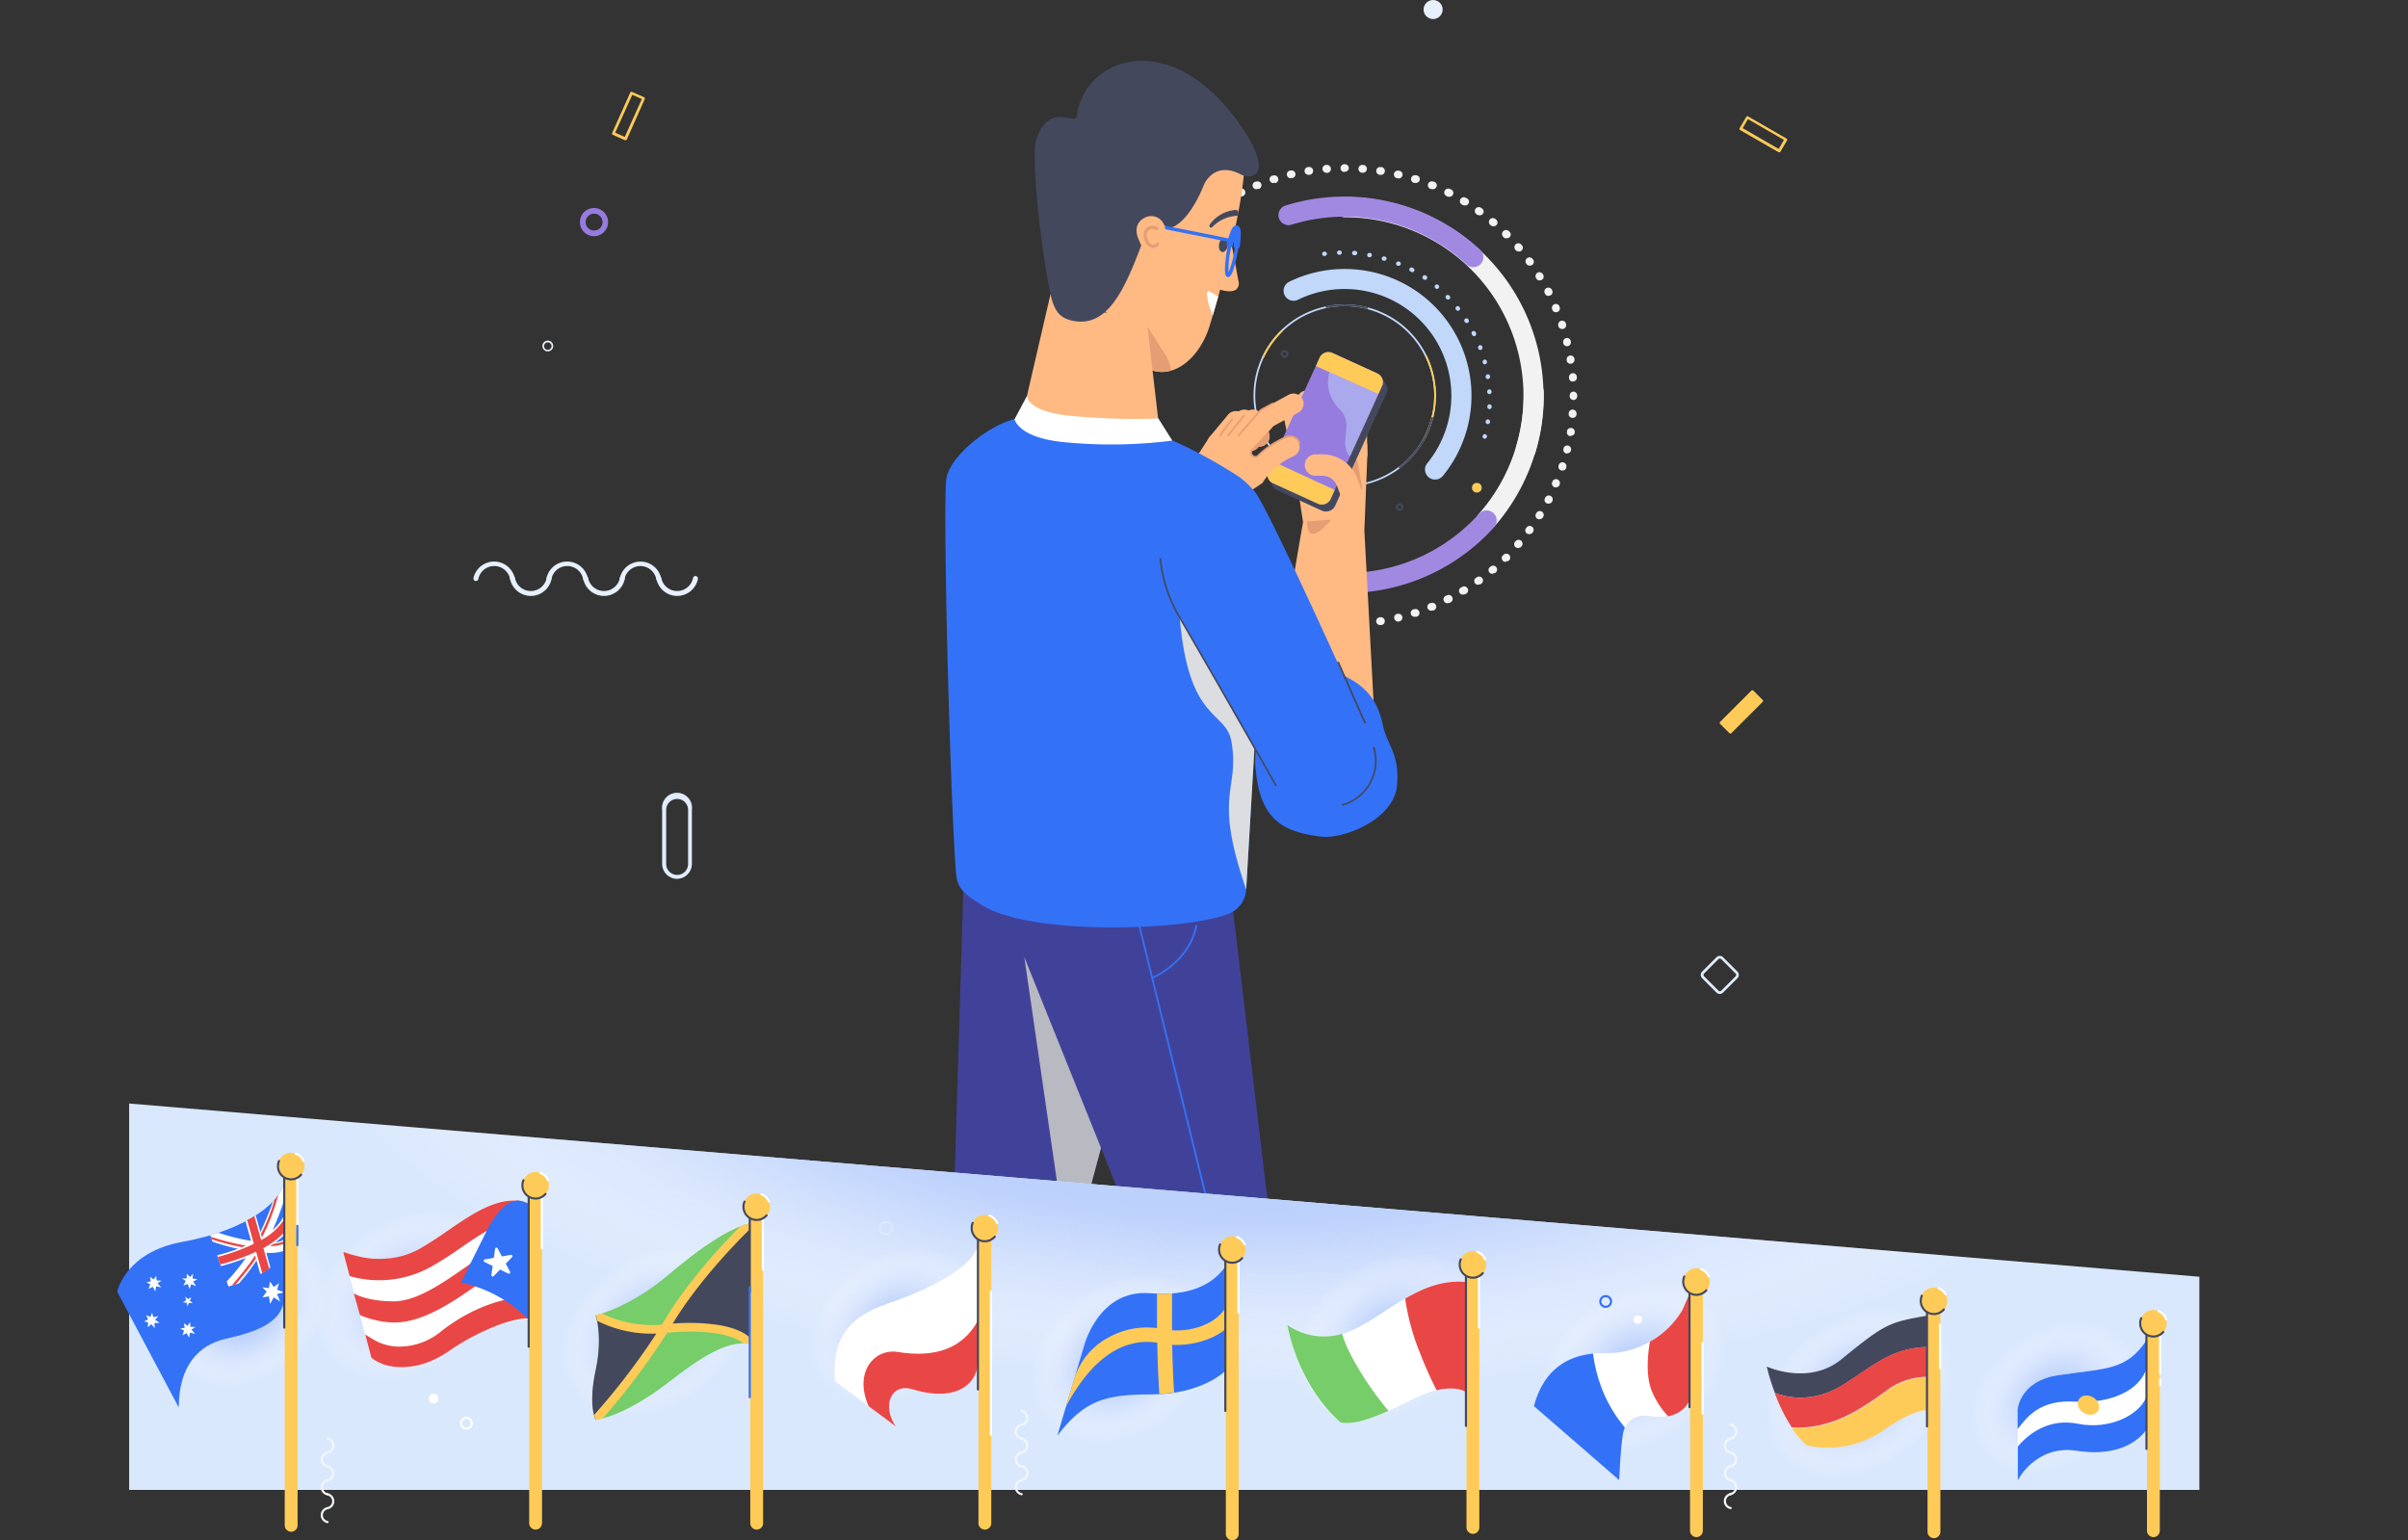 <svg xmlns="http://www.w3.org/2000/svg" xmlns:xlink="http://www.w3.org/1999/xlink" viewBox="0 0 641.52 410.39"><rect x="0" y="0" width="641.52" height="410.39" fill="#333333" stroke="none"/><defs><style>.cls-1{fill:none;}.cls-2{isolation:isolate;}.cls-3{fill:#e1ecfd;}.cls-4{fill:#e7f0fd;}.cls-5{fill:#967cdf;}.cls-6{fill:#ffcb58;}.cls-7{fill:#f2f2f2;}.cls-16,.cls-19,.cls-23,.cls-24,.cls-25,.cls-27,.cls-29,.cls-31,.cls-32,.cls-33,.cls-34,.cls-35,.cls-7{mix-blend-mode:multiply;}.cls-10,.cls-14,.cls-8{fill:#c1d8fb;}.cls-9{fill:#44485d;}.cls-10{mix-blend-mode:overlay;}.cls-11{fill:#a189e2;}.cls-12{fill:#ffba83;}.cls-13{fill:#e59e74;}.cls-14{opacity:0.49;}.cls-15{fill:#404299;}.cls-17{fill:#b8b9c1;}.cls-18{fill:#3372f7;}.cls-19{fill:#dcdde1;}.cls-20{fill:#fff;}.cls-21{fill:#dae8fd;}.cls-22{clip-path:url(#clip-path);}.cls-23{fill:url(#Безымянный_градиент_5);}.cls-24{fill:url(#radial-gradient);}.cls-25{fill:url(#radial-gradient-2);}.cls-26{fill:#e94746;}.cls-27{fill:url(#radial-gradient-3);}.cls-28{fill:#fefefe;}.cls-29{fill:url(#radial-gradient-4);}.cls-30{fill:#77cd69;}.cls-31{fill:url(#radial-gradient-5);}.cls-32{fill:url(#radial-gradient-6);}.cls-33{fill:url(#radial-gradient-7);}.cls-34{fill:url(#radial-gradient-8);}.cls-35{fill:url(#radial-gradient-9);}.cls-36{fill:#dce9fd;}.cls-37{fill:#f2f7fe;}</style><clipPath id="clip-path"><polygon class="cls-1" points="34.4 294.02 585.94 340.17 585.94 396.97 34.4 396.97 34.4 294.02"/></clipPath><radialGradient id="Безымянный_градиент_5" cx="-322.18" cy="-858.2" r="7.5" gradientTransform="matrix(0, 31.9, -11.02, 0, -9140.19, 10561.74)" gradientUnits="userSpaceOnUse"><stop offset="0.42" stop-color="#bcd1fc"/><stop offset="0.47" stop-color="#bfd3fc" stop-opacity="0.96"/><stop offset="0.55" stop-color="#c6d8fc" stop-opacity="0.85"/><stop offset="0.65" stop-color="#d2e0fd" stop-opacity="0.68"/><stop offset="0.77" stop-color="#e2ebfe" stop-opacity="0.43"/><stop offset="0.91" stop-color="#f6f9ff" stop-opacity="0.13"/><stop offset="0.97" stop-color="#fff" stop-opacity="0"/></radialGradient><radialGradient id="radial-gradient" cx="354.57" cy="-1003" r="6.72" gradientTransform="translate(-730.87 3080.15) scale(3.61 2.7)" gradientUnits="userSpaceOnUse"><stop offset="0.2" stop-color="#bcd1fc"/><stop offset="0.27" stop-color="#bfd3fc" stop-opacity="0.96"/><stop offset="0.38" stop-color="#c6d8fc" stop-opacity="0.85"/><stop offset="0.53" stop-color="#d2e0fd" stop-opacity="0.68"/><stop offset="0.71" stop-color="#e2ebfe" stop-opacity="0.43"/><stop offset="0.91" stop-color="#f6f9ff" stop-opacity="0.13"/><stop offset="0.99" stop-color="#fff" stop-opacity="0"/></radialGradient><radialGradient id="radial-gradient-2" cx="343.02" cy="-1007.44" r="7.5" gradientTransform="translate(-741.3 3091.03) scale(3.61 2.7)" gradientUnits="userSpaceOnUse"><stop offset="0.3" stop-color="#bcd1fc"/><stop offset="0.36" stop-color="#bfd3fc" stop-opacity="0.96"/><stop offset="0.46" stop-color="#c6d8fc" stop-opacity="0.85"/><stop offset="0.59" stop-color="#d2e0fd" stop-opacity="0.68"/><stop offset="0.74" stop-color="#e2ebfe" stop-opacity="0.43"/><stop offset="0.92" stop-color="#f6f9ff" stop-opacity="0.13"/><stop offset="0.99" stop-color="#fff" stop-opacity="0"/></radialGradient><radialGradient id="radial-gradient-3" cx="330.51" cy="-1013.15" r="7.5" gradientTransform="translate(-756.31 3100.1) scale(3.61 2.7)" xlink:href="#radial-gradient"/><radialGradient id="radial-gradient-4" cx="317.29" cy="-1019.53" r="7.5" gradientTransform="translate(-773.61 3108.61) scale(3.61 2.7)" xlink:href="#radial-gradient"/><radialGradient id="radial-gradient-5" cx="300.94" cy="-1024.6" r="7.5" gradientTransform="translate(-783.37 3127.7) scale(3.61 2.7)" xlink:href="#radial-gradient-2"/><radialGradient id="radial-gradient-6" cx="288.15" cy="-1030.78" r="6.88" gradientTransform="translate(-800.1 3135.95) scale(3.61 2.7)" xlink:href="#radial-gradient"/><radialGradient id="radial-gradient-7" cx="273.49" cy="-1035.88" r="7.5" gradientTransform="translate(-811.13 3151.38) scale(3.61 2.7)" xlink:href="#radial-gradient-2"/><radialGradient id="radial-gradient-8" cx="260.29" cy="-1042.45" r="7.5" gradientTransform="translate(-829.24 3159.28) scale(3.61 2.7)" xlink:href="#radial-gradient"/><radialGradient id="radial-gradient-9" cx="257.14" cy="-1063.53" r="7.5" gradientTransform="translate(-756.61 3071.62) scale(3.19 2.56)" gradientUnits="userSpaceOnUse"><stop offset="0.32" stop-color="#bcd1fc"/><stop offset="0.37" stop-color="#bfd3fc" stop-opacity="0.96"/><stop offset="0.47" stop-color="#c6d8fc" stop-opacity="0.85"/><stop offset="0.6" stop-color="#d2e0fd" stop-opacity="0.68"/><stop offset="0.75" stop-color="#e2ebfe" stop-opacity="0.43"/><stop offset="0.92" stop-color="#f6f9ff" stop-opacity="0.13"/><stop offset="0.99" stop-color="#fff" stop-opacity="0"/></radialGradient></defs><title>11Asset 2future-img2</title><g class="cls-2"><g id="Layer_2" data-name="Layer 2"><g id="Layer_1-2" data-name="Layer 1"><path class="cls-3" d="M458.17,264.82a1.26,1.26,0,0,1-.89-.37l-3.81-3.81a1.26,1.26,0,0,1,0-1.78l3.81-3.81a1.26,1.26,0,0,1,1.78,0l3.81,3.81a1.26,1.26,0,0,1,0,1.78l-3.81,3.81A1.26,1.26,0,0,1,458.17,264.82Zm0-9.41a.53.53,0,0,0-.38.16L454,259.37a.54.54,0,0,0,0,.76l3.81,3.81a.54.54,0,0,0,.76,0l3.81-3.81a.54.54,0,0,0,0-.76l-3.81-3.81A.53.53,0,0,0,458.17,255.41Z"/><path class="cls-3" d="M180.4,234.16a4,4,0,0,1-4-4v-14.4a4,4,0,1,1,7.93,0v14.4A4,4,0,0,1,180.4,234.16Zm0-21.29a2.92,2.92,0,0,0-2.92,2.92v14.4a2.92,2.92,0,0,0,5.84,0v-14.4A2.92,2.92,0,0,0,180.4,212.87Z"/><path class="cls-4" d="M145.94,93.63a1.44,1.44,0,1,1,1.44-1.44A1.44,1.44,0,0,1,145.94,93.63Zm0-2.41a1,1,0,1,0,1,1A1,1,0,0,0,145.94,91.22Z"/><circle class="cls-4" cx="381.8" cy="2.54" r="2.54"/><path class="cls-4" d="M165.78,154.8h-.13a.66.66,0,0,1-.52-.78,5.64,5.64,0,0,1,11,0,.66.66,0,0,1-1.3.26,4.31,4.31,0,0,0-8.45,0A.66.66,0,0,1,165.78,154.8Z"/><path class="cls-4" d="M156,154.8a.66.66,0,0,1-.65-.53,4.31,4.31,0,0,0-8.45,0,.66.66,0,0,1-1.3-.26,5.64,5.64,0,0,1,11,0,.66.66,0,0,1-.52.78Z"/><path class="cls-4" d="M160.91,158.78a5.65,5.65,0,0,1-5.52-4.51.66.66,0,0,1,1.3-.26,4.31,4.31,0,0,0,8.45,0,.66.66,0,0,1,1.3.26A5.65,5.65,0,0,1,160.91,158.78Z"/><path class="cls-4" d="M180.4,158.78a5.65,5.65,0,0,1-5.52-4.51.66.66,0,0,1,1.3-.26,4.31,4.31,0,0,0,8.45,0,.66.66,0,0,1,1.3.26A5.65,5.65,0,0,1,180.4,158.78Z"/><path class="cls-4" d="M136.54,154.8a.66.66,0,0,1-.65-.53,4.31,4.31,0,0,0-8.45,0,.66.66,0,0,1-1.3-.26,5.64,5.64,0,0,1,11,0,.66.66,0,0,1-.52.78Z"/><path class="cls-4" d="M141.41,158.78a5.65,5.65,0,0,1-5.52-4.51.66.66,0,0,1,1.3-.26,4.31,4.31,0,0,0,8.45,0,.66.66,0,0,1,1.3.26A5.65,5.65,0,0,1,141.41,158.78Z"/><path class="cls-5" d="M158.28,62.93A3.75,3.75,0,1,1,162,59.18,3.75,3.75,0,0,1,158.28,62.93Zm0-6a2.25,2.25,0,1,0,2.25,2.25A2.25,2.25,0,0,0,158.28,56.93Z"/><path class="cls-6" d="M166.62,37.35a.36.36,0,0,1-.15,0l-3.21-1.43a.36.36,0,0,1-.18-.48l4.82-10.78a.36.36,0,0,1,.48-.18l3.21,1.43a.36.36,0,0,1,.18.48L167,37.14A.36.36,0,0,1,166.62,37.35Zm-2.73-2,2.55,1.14L171,26.39l-2.55-1.14Z"/><path class="cls-6" d="M474,40.55a.36.36,0,0,1-.18,0l-10.23-5.9a.36.36,0,0,1-.13-.5l1.76-3a.36.36,0,0,1,.5-.13l10.23,5.9a.36.36,0,0,1,.13.5l-1.76,3a.36.36,0,0,1-.22.17Zm-9.73-6.4,9.6,5.54,1.39-2.42-9.6-5.54Z"/><rect class="cls-6" x="458.04" y="187.92" width="11.81" height="3.52" transform="translate(1.77 383.61) rotate(-45)"/><path class="cls-6" d="M461,195.46a.36.36,0,0,1-.26-.11l-2.49-2.49a.36.36,0,0,1,0-.51l8.35-8.35a.36.36,0,0,1,.51,0l2.49,2.49a.36.36,0,0,1,0,.51l-8.35,8.35A.36.36,0,0,1,461,195.46Zm-2-2.85,2,2,7.84-7.84-2-2Z"/><path class="cls-7" d="M358.37,167.26h-.12a1,1,0,0,1,0-2.09h.12a1,1,0,1,1,0,2.09Zm4.65-.18a1,1,0,0,1-.08-2.09h.11a1,1,0,0,1,.17,2.09H363Zm-9.42,0h-.2a1,1,0,0,1,.17-2.09h.11a1,1,0,0,1-.08,2.09Zm14.16-.54a1,1,0,0,1-.16-2.08l.12,0a1,1,0,0,1,.32,2.07l-.11,0Zm-18.9,0h-.16l-.12,0a1,1,0,1,1,.33-2.07l.11,0a1,1,0,0,1-.16,2.08Zm23.6-.92a1.05,1.05,0,0,1-1-.8,1,1,0,0,1,.77-1.26l.11,0a1,1,0,1,1,.49,2l-.1,0Zm-28.28,0-.24,0-.1,0a1.05,1.05,0,0,1-.78-1.26,1,1,0,0,1,1.25-.78l.11,0a1,1,0,0,1-.24,2.06ZM377,164.32a1,1,0,0,1-.32-2l.11,0a1,1,0,1,1,.65,2l-.11,0A1,1,0,0,1,377,164.32Zm-37.46,0a1,1,0,0,1-.32-.05l-.11,0a1,1,0,0,1,.65-2l.11,0a1,1,0,0,1-.32,2Zm41.94-1.63a1,1,0,0,1-.4-2l.11,0a1,1,0,0,1,.8,1.93l-.11,0A1,1,0,0,1,381.53,162.68Zm-46.42,0a1,1,0,0,1-.4-.08l-.11,0a1,1,0,1,1,.8-1.93l.11,0a1,1,0,0,1-.4,2Zm50.76-2a1,1,0,0,1-.47-2l.1-.05a1,1,0,1,1,1,1.86l-.11.05A1,1,0,0,1,385.86,160.69Zm-55.1,0a1,1,0,0,1-.48-.12l-.1-.05a1,1,0,0,1,1-1.86l.1.05a1,1,0,0,1-.48,2Zm59.26-2.3a1,1,0,0,1-.55-1.94l.1-.06a1,1,0,1,1,1.09,1.79l-.1.06A1,1,0,0,1,390,158.36Zm-63.43,0a1,1,0,0,1-.55-.15l-.1-.06a1,1,0,1,1,1.1-1.78l.1.06a1,1,0,0,1-.55,1.94Zm67.4-2.61a1,1,0,0,1-.61-1.89l.09-.07a1,1,0,0,1,1.23,1.69l-.1.07A1,1,0,0,1,394,155.71Zm-71.36,0a1,1,0,0,1-.61-.2l-.1-.07a1,1,0,1,1,1.24-1.69l.09.07a1,1,0,0,1-.62,1.89Zm75.12-2.91a1,1,0,0,1-.68-1.84l.09-.07a1,1,0,0,1,1.36,1.59l-.09.08A1,1,0,0,1,397.74,152.76Zm-78.86,0a1,1,0,0,1-.68-.25l-.09-.08a1,1,0,0,1,1.37-1.59l.09.07a1,1,0,0,1-.68,1.84Zm82.37-3.18a1,1,0,0,1-.74-1.79l.08-.08a1,1,0,0,1,1.48,1.48l-.08.08A1,1,0,0,1,401.25,149.53Zm-85.88-.05a1,1,0,0,1-.74-.31l-.09-.09a1,1,0,0,1,1.49-1.47l.08.08a1,1,0,0,1-.74,1.79ZM404.5,146a1,1,0,0,1-.79-1.73l.07-.08a1,1,0,1,1,1.59,1.36l-.08.09A1,1,0,0,1,404.5,146ZM312.13,146a1,1,0,0,1-.79-.37l-.08-.09a1,1,0,1,1,1.59-1.36l.07.09a1,1,0,0,1-.79,1.73Zm95.33-3.68a1,1,0,0,1-.84-1.67l.07-.09a1,1,0,0,1,1.69,1.23l-.07.1A1,1,0,0,1,407.47,142.29Zm-98.29-.06a1,1,0,0,1-.85-.43l-.07-.1a1,1,0,0,1,1.69-1.23l.07.09a1,1,0,0,1-.85,1.66Zm101-3.9a1,1,0,0,1-.89-1.6l.06-.1a1,1,0,0,1,1.78,1.09l-.06.1A1,1,0,0,1,410.13,138.32Zm-103.61-.06a1,1,0,0,1-.89-.5l-.06-.1a1,1,0,0,1,1.79-1.09l.06.1a1,1,0,0,1-.89,1.6Zm106-4.1a1,1,0,0,1-.93-1.53l.05-.1a1,1,0,0,1,1.86,1l-.05.11A1,1,0,0,1,412.48,134.16Zm-108.3-.06a1,1,0,0,1-.93-.57l-.06-.11a1,1,0,0,1,1.87-.94l.05.1a1,1,0,0,1-.93,1.52Zm110.31-4.28a1,1,0,0,1-1-1.45l0-.11a1,1,0,0,1,1.93.8l0,.11A1,1,0,0,1,414.49,129.83Zm-112.31-.05a1,1,0,0,1-1-.64l0-.11a1,1,0,1,1,1.93-.8l0,.1a1,1,0,0,1-1,1.45Zm114-4.43a1,1,0,0,1-1-1.37l0-.11a1,1,0,1,1,2,.65l0,.11A1,1,0,0,1,416.15,125.35Zm-115.63,0a1,1,0,0,1-1-.72l0-.11a1,1,0,1,1,2-.64l0,.11a1,1,0,0,1-1,1.37Zm116.93-4.54-.25,0a1,1,0,0,1-.77-1.26l0-.11a1,1,0,0,1,2,.49l0,.11A1,1,0,0,1,417.45,120.76Zm-118.23,0a1,1,0,0,1-1-.8l0-.12a1,1,0,0,1,2-.48l0,.11a1,1,0,0,1-.77,1.26Zm119.17-4.63h-.17a1,1,0,0,1-.87-1.2l0-.11a1,1,0,0,1,2.07.32l0,.12A1,1,0,0,1,418.39,116.08ZM298.29,116a1,1,0,0,1-1-.88l0-.11a1,1,0,0,1,2.07-.33l0,.12a1,1,0,0,1-.87,1.2ZM419,111.34h-.08a1,1,0,0,1-1-1.13v-.11a1,1,0,0,1,2.09.16v.12A1,1,0,0,1,419,111.34Zm-121.22-.05a1,1,0,0,1-1-1v-.11a1,1,0,0,1,2.09-.17v.11a1,1,0,0,1-1,1.13Zm121.41-4.72h0a1,1,0,0,1-1-1v-.11h0v-.11a1,1,0,0,1,1-1h0a1,1,0,0,1,1,1v.12h0v.12A1,1,0,0,1,419.14,106.57Zm-121.6-.05a1,1,0,0,1-1-1v-.12a1,1,0,1,1,2.09,0v.12A1,1,0,0,1,297.54,106.52Zm.18-4.77h-.08a1,1,0,0,1-1-1.12v-.12a1,1,0,1,1,2.09.17v.11A1,1,0,0,1,297.72,101.75ZM419,101.67a1,1,0,0,1-1-1v-.11a1,1,0,0,1,2.09-.17v.12a1,1,0,0,1-1,1.12ZM298.27,97h-.16a1,1,0,0,1-.87-1.2l0-.12a1,1,0,0,1,2.07.32l0,.12A1,1,0,0,1,298.27,97Zm120.12-.08a1,1,0,0,1-1-.88l0-.11a1,1,0,0,1,2.07-.33l0,.1a1.05,1.05,0,0,1-.87,1.2Zm-119.2-4.6-.24,0a1,1,0,0,1-.78-1.26l0-.12a1,1,0,0,1,2,.49l0,.11A1,1,0,0,1,299.19,92.33Zm118.28-.08a1,1,0,0,1-1-.8l0-.11a1,1,0,1,1,2-.49l0,.11a1,1,0,0,1-.77,1.26Zm-117-4.52a1,1,0,0,1-1-1.37l0-.11a1,1,0,0,1,2,.65l0,.11A1,1,0,0,1,300.48,87.73Zm115.7-.07a1,1,0,0,1-1-.72l0-.11a1,1,0,1,1,2-.65l0,.11a1,1,0,0,1-1,1.37ZM302.13,83.25a1,1,0,0,1-1-1.45l0-.11a1,1,0,1,1,1.93.8l0,.11A1,1,0,0,1,302.13,83.25Zm112.4-.07a1,1,0,0,1-1-.65l0-.1a1,1,0,0,1,1.93-.81l0,.11a1,1,0,0,1-1,1.45Zm-110.4-4.27a1,1,0,0,1-.93-1.52l.05-.1a1,1,0,1,1,1.86,1l-.05.1A1,1,0,0,1,304.12,78.91Zm108.41-.06a1,1,0,0,1-.93-.57l-.05-.1a1,1,0,0,1,1.86-1l.05.1a1,1,0,0,1-.93,1.52ZM306.46,74.74a1,1,0,0,1-.89-1.59l.06-.1a1,1,0,1,1,1.78,1.1l-.06.1A1,1,0,0,1,306.46,74.74Zm103.74,0a1,1,0,0,1-.89-.5l-.06-.1A1,1,0,1,1,411,73l.06.1a1,1,0,0,1-.89,1.59ZM309.11,70.77a1,1,0,0,1-.85-1.66l.07-.1A1,1,0,0,1,310,70.25l-.07.09A1,1,0,0,1,309.11,70.77Zm98.43,0a1,1,0,0,1-.85-.43l-.07-.09A1,1,0,1,1,408.32,69l.07.09a1,1,0,0,1-.84,1.66ZM312.06,67a1,1,0,0,1-.8-1.73l.08-.09a1,1,0,1,1,1.59,1.36l-.07.09A1,1,0,0,1,312.06,67Zm92.52,0a1,1,0,0,1-.8-.37l-.07-.09a1,1,0,1,1,1.59-1.36l.08.09a1,1,0,0,1-.79,1.73ZM315.3,63.51a1,1,0,0,1-.74-1.78l.08-.08a1,1,0,1,1,1.48,1.48l-.08.08A1,1,0,0,1,315.3,63.51Zm86,0a1,1,0,0,1-.74-.31l-.08-.08A1,1,0,0,1,402,61.6l.08.08a1,1,0,0,1-.74,1.79ZM318.8,60.27a1,1,0,0,1-.68-1.84l.09-.08a1,1,0,1,1,1.36,1.59l-.09.07A1,1,0,0,1,318.8,60.27Zm79,0a1,1,0,0,1-.68-.25l-.09-.08a1,1,0,1,1,1.36-1.59l.09.08a1,1,0,0,1-.68,1.84Zm-75.3-2.93a1,1,0,0,1-.62-1.89l.09-.07A1,1,0,0,1,323.25,57l-.09.07A1,1,0,0,1,322.54,57.3Zm71.55,0a1,1,0,0,1-.62-.2l-.09-.07a1,1,0,0,1,1.23-1.69l.1.07a1,1,0,0,1-.62,1.89Zm-67.59-2.63a1,1,0,0,1-.55-1.94l.1-.06a1,1,0,1,1,1.09,1.79l-.1.06A1,1,0,0,1,326.51,54.65Zm63.62,0a1,1,0,0,1-.55-.16l-.1-.06a1,1,0,0,1,1.09-1.78l.1.06a1,1,0,0,1-.55,1.94Zm-59.46-2.31a1,1,0,0,1-.48-2l.11-.06a1,1,0,0,1,.95,1.87l-.1.05A1,1,0,0,1,330.66,52.31Zm55.3,0a1,1,0,0,1-.48-.12l-.1-.05a1,1,0,0,1,.95-1.87l.11.05a1,1,0,0,1-.48,2Zm-51-2a1,1,0,0,1-.4-2l.11,0a1,1,0,1,1,.8,1.93l-.1,0A1,1,0,0,1,335,50.3Zm46.64,0a1,1,0,0,1-.4-.08l-.11,0a1,1,0,0,1,.8-1.93l.11,0a1,1,0,0,1-.4,2Zm-42.16-1.63a1,1,0,0,1-.32-2l.11,0a1,1,0,1,1,.64,2l-.11,0A1,1,0,0,1,339.46,48.64Zm37.68,0a1,1,0,0,1-.32-.05l-.11,0a1,1,0,0,1,.64-2l.11,0a1,1,0,0,1-.32,2Zm-33.09-1.28a1,1,0,0,1-.24-2.06l.11,0a1,1,0,1,1,.49,2l-.11,0A1,1,0,0,1,344.06,47.34Zm28.5,0-.24,0-.11,0a1,1,0,1,1,.48-2l.12,0a1,1,0,0,1-.24,2.06Zm-23.82-.91a1,1,0,0,1-.16-2.08l.12,0a1,1,0,0,1,.32,2.07l-.11,0Zm19.14,0h-.16l-.11,0a1,1,0,0,1,.32-2.07l.12,0a1,1,0,0,1-.16,2.08Zm-14.4-.55a1,1,0,0,1-.08-2.09h.1a1.05,1.05,0,0,1,1.13,1,1,1,0,0,1-1,1.12h-.2Zm9.66,0h-.2a1,1,0,0,1,.16-2.09h.12a1,1,0,0,1-.08,2.09Zm-4.89-.19a1,1,0,0,1,0-2.09h.1a1.05,1.05,0,0,1,1.06,1,1,1,0,0,1-1,1h-.12Z"/><path class="cls-8" d="M358.25,129.71a24.3,24.3,0,1,1,24.3-24.3A24.33,24.33,0,0,1,358.25,129.71Zm0-48.13a23.83,23.83,0,1,0,23.83,23.83A23.86,23.86,0,0,0,358.25,81.58Z"/><path class="cls-6" d="M336.52,95.29l-.1,0a.23.23,0,0,1-.11-.31,24.28,24.28,0,0,1,5-6.92.23.23,0,0,1,.33.33,23.81,23.81,0,0,0-4.86,6.79A.23.23,0,0,1,336.52,95.29Z"/><path class="cls-6" d="M379.22,117.46a.23.23,0,0,1-.2-.35,23.88,23.88,0,0,0,.75-22,.23.23,0,1,1,.42-.2,24.34,24.34,0,0,1-.77,22.39A.23.23,0,0,1,379.22,117.46Z"/><path class="cls-9" d="M364.19,82.31h-.06a24.15,24.15,0,0,0-10.68-.25.23.23,0,0,1-.09-.46,24.61,24.61,0,0,1,10.89.25.23.23,0,0,1-.06.46Z"/><path class="cls-9" d="M372.89,124.75a.23.23,0,0,1-.14-.42,23.88,23.88,0,0,0,8.6-13,.23.23,0,1,1,.45.12A24.35,24.35,0,0,1,373,124.7.23.23,0,0,1,372.89,124.75Z"/><path class="cls-8" d="M352.85,68.21a.58.58,0,0,1-.07-1.16h.06A.58.58,0,1,1,353,68.2h-.13Z"/><path class="cls-8" d="M396.38,113h-.09a.57.57,0,0,1-.49-.65l0-.11a.58.58,0,0,1,1.15.17l0,.1A.59.59,0,0,1,396.38,113Zm.41-4h0a.58.58,0,0,1-.55-.61v-.11a.58.58,0,0,1,1.16.06v.11A.58.58,0,0,1,396.79,109Zm0-4a.58.58,0,0,1-.58-.55v-.11a.58.58,0,1,1,1.16-.06v.12a.58.58,0,0,1-.55.61Zm-.41-4a.58.58,0,0,1-.57-.49l0-.11a.58.58,0,0,1,1.15-.18l0,.11a.58.58,0,0,1-.48.66Zm-.81-3.93a.58.58,0,0,1-.56-.43l0-.11a.58.58,0,0,1,1.12-.3l0,.11a.58.58,0,0,1-.41.71Zm-1.22-3.82a.58.58,0,0,1-.54-.38l0-.11a.58.58,0,0,1,1.09-.41l0,.11a.58.58,0,0,1-.54.79Zm-1.61-3.68a.58.58,0,0,1-.52-.32l-.05-.1a.58.58,0,1,1,1-.52l.05.1a.58.58,0,0,1-.52.84Zm-2-3.49a.58.58,0,0,1-.49-.27l-.06-.09a.58.58,0,1,1,1-.63l.06.1a.58.58,0,0,1-.49.89Zm-2.32-3.27a.58.58,0,0,1-.46-.22l-.07-.09a.58.58,0,1,1,.91-.72l.07.09a.58.58,0,0,1-.46.94Zm-2.65-3a.58.58,0,0,1-.42-.18l-.08-.08a.58.58,0,0,1,.83-.81l.08.08a.58.58,0,0,1-.42,1ZM382.86,77a.58.58,0,0,1-.37-.14l-.09-.07a.58.58,0,0,1,.74-.89l.09.07a.58.58,0,0,1-.37,1Zm-3.2-2.42a.58.58,0,0,1-.33-.1l-.09-.06a.58.58,0,1,1,.65-1l.1.07a.58.58,0,0,1-.33,1.06Zm-3.43-2.08a.58.58,0,0,1-.27-.07l-.1-.05a.58.58,0,1,1,.55-1l.1.06a.58.58,0,0,1-.28,1.09Zm-3.63-1.71a.58.58,0,0,1-.22,0l-.1,0a.58.58,0,1,1,.44-1.08l.11,0a.58.58,0,0,1-.22,1.12Zm-3.79-1.33-.17,0-.11,0a.58.58,0,0,1,.32-1.12l.11,0a.58.58,0,0,1-.16,1.14Zm-3.9-.93h-.11l-.11,0a.58.58,0,0,1,.21-1.14l.12,0a.58.58,0,0,1-.11,1.15Zm-4-.53h-.16a.58.58,0,1,1,.09-1.16H361a.58.58,0,0,1,0,1.16Zm-4.13-.11a.58.58,0,0,1,0-1.16h.11a.58.58,0,0,1,0,1.16h-.13Z"/><path class="cls-8" d="M395.57,116.88l-.15,0a.58.58,0,0,1-.42-.71v-.06a.58.58,0,0,1,1.13.29v.06A.58.58,0,0,1,395.57,116.88Z"/><path class="cls-10" d="M382.32,127.77a2.67,2.67,0,0,1-2.07-4.37,28.42,28.42,0,0,0-22-46.4,28.15,28.15,0,0,0-12.32,2.8A2.67,2.67,0,1,1,343.61,75a33.45,33.45,0,0,1,14.64-3.33,33.76,33.76,0,0,1,26.14,55.14A2.67,2.67,0,0,1,382.32,127.77Z"/><path class="cls-7" d="M396,141.33a2.67,2.67,0,0,1-2-4.44,47.56,47.56,0,0,0-35.65-79,2.67,2.67,0,0,1,0-5.35A52.91,52.91,0,0,1,398,140.43,2.67,2.67,0,0,1,396,141.33Z"/><path class="cls-11" d="M392.52,71.19a2.66,2.66,0,0,1-1.82-.72,47.76,47.76,0,0,0-46.63-10.6,2.67,2.67,0,0,1-1.59-5.11,53.11,53.11,0,0,1,51.86,11.79,2.67,2.67,0,0,1-1.82,4.63Z"/><path class="cls-7" d="M406.5,122.39a2.68,2.68,0,0,1-2.56-3.44,47.89,47.89,0,0,0,2-14.44,2.67,2.67,0,1,1,5.35-.08,53.23,53.23,0,0,1-2.21,16.06A2.68,2.68,0,0,1,406.5,122.39Z"/><path class="cls-9" d="M372.89,136.09a1,1,0,1,1,1-1A1,1,0,0,1,372.89,136.09Zm0-1.49a.51.51,0,1,0,.51.51A.52.52,0,0,0,372.89,134.6Z"/><path class="cls-9" d="M342.22,95.29a1,1,0,1,1,1-1A1,1,0,0,1,342.22,95.29Zm0-1.49a.51.51,0,1,0,.51.51A.52.52,0,0,0,342.22,93.79Z"/><circle class="cls-6" cx="393.45" cy="129.95" r="1.29"/><path class="cls-11" d="M358.63,158h-1.09a2.67,2.67,0,0,1,.05-5.35h.06a47.51,47.51,0,0,0,32.7-12.09,48.43,48.43,0,0,0,3.7-3.68,2.67,2.67,0,0,1,4,3.58,53.79,53.79,0,0,1-4.11,4.09A52.85,52.85,0,0,1,358.63,158Z"/><g id="arm_R"><path class="cls-12" d="M364.29,121l-.81,20.37,3.12,57.92a14.39,14.39,0,0,1-13.05,16.23h0c-8.36.71-16.14-5.87-15.6-14.24,1-15.87,9.2-62.16,9.2-62.16l-1.75-11.37,18.83-9.55Z"/><path class="cls-12" d="M361.84,123.55a2.5,2.5,0,0,1-2.55-2.45l-.37-17.91a2.5,2.5,0,1,1,5-.1l.37,17.91A2.5,2.5,0,0,1,361.84,123.55Z"/><path class="cls-12" d="M355.63,122.33a2.5,2.5,0,0,1-2.55-2.45L352.71,102a2.5,2.5,0,1,1,5-.1l.37,17.91A2.5,2.5,0,0,1,355.63,122.33Z"/><path class="cls-12" d="M352,126.66a2.5,2.5,0,0,1-2.94-2l-3.45-17.58a2.5,2.5,0,1,1,4.91-1L354,123.73A2.5,2.5,0,0,1,352,126.66Z"/><path class="cls-12" d="M348.5,131.11a2.5,2.5,0,0,1-2.94-2l-3.45-17.58a2.5,2.5,0,1,1,4.91-1l3.45,17.58A2.5,2.5,0,0,1,348.5,131.11Z"/><path class="cls-13" d="M348.23,138.94l6.44-.48S348.23,146.61,348.23,138.94Z"/><path class="cls-13" d="M362.68,130.14s-1.21-3.9-2.23-5.19l.93-2.06Z"/><path class="cls-13" d="M362.68,130.37a.23.23,0,0,1-.22-.16s-1.21-3.87-2.19-5.12a.23.23,0,0,1,0-.24l.93-2.06a.23.23,0,0,1,.44.06l1.3,7.25a.23.23,0,0,1-.17.27Zm-2-5.46A12.81,12.81,0,0,1,362,127.4l-.67-3.73Z"/><polygon class="cls-9" points="368.02 100.44 369.22 102.36 339.3 129.84 337.88 127.56 368.02 100.44"/><rect class="cls-9" x="335.11" y="106.85" width="38.14" height="18.29" rx="2.54" ry="2.54" transform="translate(101.72 390.16) rotate(-65.49)"/><rect class="cls-5" x="333.94" y="104.97" width="38.14" height="18.29" rx="2.54" ry="2.54" transform="translate(102.75 387.99) rotate(-65.49)"/><path class="cls-6" d="M339,122.89l-1.13,2.48a2.54,2.54,0,0,0,1.26,3.36l12,5.48a2.54,2.54,0,0,0,3.36-1.26l1.1-2.41Z"/><path class="cls-6" d="M366.94,99.5l-12-5.48a2.54,2.54,0,0,0-3.36,1.26l-1,2.25L367.2,105l1-2.19A2.54,2.54,0,0,0,366.94,99.5Z"/><path class="cls-14" d="M354.19,99.17s-2,5.15,2.83,10c3.94,4-.67,8.7,2.63,12.47L367.2,105Z"/><path class="cls-12" d="M360,134.31a2.85,2.85,0,0,1-2.66-1.83l-1.17-3.05a4.14,4.14,0,0,0-3.78-2.67l-2,0a2.85,2.85,0,1,1,.14-5.7l2,0a9.83,9.83,0,0,1,9,6.33l1.17,3.05a2.85,2.85,0,0,1-2.66,3.87Z"/></g><g id="legs"><polygon class="cls-15" points="312.37 235.1 289.18 321.29 254.11 321.29 256.71 234.7 312.37 235.1"/><g class="cls-16"><polygon class="cls-17" points="300.7 278.42 272.89 255 282.53 321.29 289.18 321.29 300.7 278.42"/></g><polygon class="cls-15" points="264.89 235.1 299.71 321.74 337.93 321.74 327.82 237.03 264.89 235.1"/><path class="cls-18" d="M322,322a.23.23,0,0,1-.23-.18L302.89,245a.23.23,0,1,1,.45-.11l18.91,76.78a.23.23,0,0,1-.17.28Z"/><path class="cls-18" d="M306.94,260.77a.23.23,0,0,1-.09-.45c.1,0,9.65-3.95,11.63-13.68a.23.23,0,0,1,.46.09c-2,10-11.81,14-11.91,14Z"/></g><g id="arm_L"><path class="cls-12" d="M324.82,120.75a2.7,2.7,0,0,1-2.53-4.39l4.87-5.86a2.7,2.7,0,0,1,4.29.18l2.44,3.5a2.7,2.7,0,1,1-4.43,3.09l-.42-.6-2.61,3.13A2.69,2.69,0,0,1,324.82,120.75Z"/><path class="cls-12" d="M326.05,122.93a2.7,2.7,0,0,1-3-4.17l6.29-8.52a2.7,2.7,0,0,1,4.77.86l1.61,5.63a2.7,2.7,0,1,1-5.2,1.49l-.1-.35-3,4.1A2.69,2.69,0,0,1,326.05,122.93Z"/><path class="cls-13" d="M330.49,118.21a2.7,2.7,0,1,0,5.2-1.49l-1.61-5.63-3.69,6.77Z"/><path class="cls-12" d="M328.56,123.25a2.7,2.7,0,0,1-2.64-.27c-1.22-.86-2.11-2.54-1.25-3.76l6.9-8.95a2.7,2.7,0,0,1,4.72.57l1.73,4.41a2.7,2.7,0,0,1-4.92,2.22l-3.42,4.85A2.69,2.69,0,0,1,328.56,123.25Z"/><path class="cls-12" d="M336.25,128.73,329.93,133l-24,58.35A14.39,14.39,0,0,1,285.91,197h0c-7.21-4.28-9.73-14.15-4.43-20.65,10.05-12.32,40.8-60,40.8-60l7.65-.33,6.42.87-3.3,4,4.15,2.62Z"/><path class="cls-13" d="M333.11,117.47a2.7,2.7,0,0,0,4.92-2.22l-1.72-4.38Z"/><path class="cls-12" d="M332.39,120.47a2.7,2.7,0,0,1-2.45-4.45l5.62-6.42a2.7,2.7,0,0,1,.73-.59l7-3.82a2.7,2.7,0,0,1,2.61,4.73l-6.62,3.59L334,119.58A2.69,2.69,0,0,1,332.39,120.47Z"/><path class="cls-13" d="M329.94,116.25a.23.23,0,0,1-.17-.39l5.62-6.42a2.93,2.93,0,0,1,.79-.64l2.75-1.49a.23.23,0,1,1,.22.41l-2.75,1.49a2.46,2.46,0,0,0-.67.54l-5.62,6.42A.23.23,0,0,1,329.94,116.25Z"/><path class="cls-12" d="M332.57,129.78a2.7,2.7,0,0,1-1-3.68,23.8,23.8,0,0,1,11.15-9.61,2.7,2.7,0,0,1,2,5,18.61,18.61,0,0,0-8.41,7.22S333,130,332.57,129.78Z"/><path class="cls-13" d="M334.43,122a1.39,1.39,0,0,1-.85-.3,1.33,1.33,0,0,1-.32-1.76l.1-.16,0,0,4.25-4.55a.23.23,0,0,1,.34.32L333.75,120l-.08.13a.86.86,0,0,0,.21,1.15.84.84,0,0,0,1.15-.06,24.58,24.58,0,0,1,7.57-5,2.93,2.93,0,0,1,3.81,1.66.23.23,0,0,1-.43.17,2.47,2.47,0,0,0-3.2-1.39,24.09,24.09,0,0,0-7.42,4.89A1.3,1.3,0,0,1,334.43,122Z"/><path class="cls-13" d="M327.23,116.23a.23.23,0,0,1-.18-.38l4.22-5.32a.23.23,0,1,1,.36.29l-4.22,5.32A.23.23,0,0,1,327.23,116.23Z"/><path class="cls-13" d="M325.06,116.23a.23.23,0,0,1-.19-.37l3.23-4.38a.23.23,0,1,1,.37.28l-3.23,4.38A.23.23,0,0,1,325.06,116.23Z"/></g><g id="forearm_L"><path class="cls-18" d="M256.87,149.64c5.29,12.55,14.87,29.47,20.6,40.31a14.31,14.31,0,0,0,20.22,5.46h0s5.25-18.63,2.68-25.07c-3-7.61-13.24-22.92-18.59-30.06-5.5-7.33-14.8-17.76-21.42-18C252,122.09,251.13,136,256.87,149.64Z"/><path class="cls-18" d="M304.19,185.69c3.75,10.09-4,21.14-15.44,18.6-9.7-2.15-13.36-13.45-11.29-22.5,3.73-16.29,7.27-20.67,13.33-25.52,3.94-3.15,10.27-4.43,10.27,8C301.07,169.94,301.45,178.34,304.19,185.69Z"/></g><g id="body"><path class="cls-18" d="M252.1,127.65c-.92,7.29.86,80.57,2.55,104.54.3,4.22,1.7,5.72,7,9,13.16,8.21,54.08,6.73,65.29,2.41A7.4,7.4,0,0,0,332,237l5-87.37c1-13.38-1.65-19.48-8-23.29a126.44,126.44,0,0,0-17.23-9.25c-8.69-3.66-27.77-6-37.79-6C265.64,111.06,252.91,121.23,252.1,127.65Z"/><path class="cls-19" d="M332,237l3.7-63.18-21.41-9.41c2.31,28.28,12.3,24.78,13.78,33.14C330.37,210.88,323,210.95,332,237Z"/></g><g id="neck"><path class="cls-12" d="M279.87,78.39l-7,30.18s8.28,7.43,36.14,7L305.7,87.06Z"/><path class="cls-20" d="M308.6,111.5a173.07,173.07,0,0,1-24.45-.82c-6.28-.78-10.23-2.61-10.54-5.21l-3.32,6.22s.87,4.8,12.71,6.07a128.21,128.21,0,0,0,29.32-.37Z"/></g><g id="head"><path class="cls-12" d="M329.95,74.94c-.55-3.09-2.34-12.36-2.63-13.9a.36.36,0,0,0-.44-.29.4.4,0,0,0-.33.47s-2.23,15.32-2.2,15.47a.39.39,0,0,0,.25.31l.23.09c1.28.45,3.47.89,4.55,0A2.1,2.1,0,0,0,329.95,74.94Z"/><path class="cls-12" d="M331.52,44.7s-.44,13.31-9.26,42.12c-3.88,12.68-17.92,20.55-26.69-2.14-1.63-4.22-7.1-2.24-8.63-9-1.45-6.43-11.39-50.34,30.39-43.73A17.18,17.18,0,0,1,331.52,44.7Z"/><path class="cls-9" d="M330.58,46.48c2.93,1.52,8.76.19.69-11.94C312.68,6.59,288.94,15,286.89,30.83a1,1,0,0,1-1.22.84c-2.68-.63-7.26-1.78-9.59,5.53-1.27,4,.6,23.09,2.76,35.73,1.36,8,1.95,11.53,7,12.55,9.11,1.83,13.68-8,18.35-20.48l5.63-4.14c6.2.91,10.84-11.43,10.84-11.43S323.21,42.65,330.58,46.48Z"/><ellipse class="cls-9" cx="325.92" cy="65.28" rx="1.89" ry="1.18" transform="translate(204.08 374.54) rotate(-79.82)"/><path class="cls-13" d="M310.54,94.68c-1.12-1.93-4.84-7.62-4.84-7.62l1.36,11.68.75.19a8.73,8.73,0,0,0,4.16-.17A9.39,9.39,0,0,0,310.54,94.68Z"/><path class="cls-18" d="M329.65,64.89h-.09L310,61a.47.47,0,1,1,.18-.91L329.74,64a.47.47,0,0,1-.09.92Z"/><path class="cls-18" d="M327.19,73.82h-.12c-.56-.1-.77-.8-.73-2.42a35.89,35.89,0,0,1,1.61-9c.52-1.53,1-2.12,1.53-2s.77.8.73,2.42a35.88,35.88,0,0,1-1.61,9C328.11,73.22,327.69,73.82,327.19,73.82Zm2.06-12.15A22.49,22.49,0,0,0,327.77,67a22.48,22.48,0,0,0-.47,5.52,22.49,22.49,0,0,0,1.48-5.34h0A22.48,22.48,0,0,0,329.24,61.68Z"/><path class="cls-18" d="M329.47,66.3h-.11a.81.81,0,0,1-.7-.91c.08-.63.14-1.18.18-1.66-.13.46-.27,1-.41,1.62a.81.81,0,1,1-1.59-.36,23.16,23.16,0,0,1,1-3.26c.24-.6.73-1.84,1.71-1.66s1,1.51,1,2.15a23.19,23.19,0,0,1-.24,3.39A.81.81,0,0,1,329.47,66.3Z"/><path class="cls-20" d="M323.12,84a16.57,16.57,0,0,1-1.59-5.86.49.49,0,0,1,.76-.45L324.55,79Z"/><path class="cls-9" d="M329.39,56.09a9,9,0,0,0-7,3.84c-.23.33.13.77.41.48a9.9,9.9,0,0,1,6.65-3.06C329.9,57.31,329.79,56.07,329.39,56.09Z"/><path class="cls-9" d="M322.64,60.66a.4.4,0,0,1-.25-.1.54.54,0,0,1-.08-.72,9.18,9.18,0,0,1,7.08-3.9c.31,0,.5.38.52.79s-.13.76-.4.77a9.77,9.77,0,0,0-6.54,3A.44.44,0,0,1,322.64,60.66Zm6.75-4.57v.16A8.87,8.87,0,0,0,322.56,60a.22.22,0,0,0,0,.3s.08,0,.14,0a10.08,10.08,0,0,1,6.75-3.11s.12-.16.1-.44-.12-.49-.19-.49Z"/><path class="cls-12" d="M303.21,63.44c-1.18-3,.28-4.94,2.28-5.66A3.68,3.68,0,0,1,310,59.61l.06.11a2.42,2.42,0,0,1,.3.76c.24,1.31.42,3-.53,8C306.72,69.54,305.32,68.77,303.21,63.44Z"/><path class="cls-13" d="M305.94,61.38c.62-.6,1.53-.32,2.24-.08.52.18.7-.66.19-.84a2.78,2.78,0,0,0-3.05.33,2.9,2.9,0,0,0-.51,2.81A3.34,3.34,0,0,0,306.69,66a1.74,1.74,0,0,0,2.07-.75c.3-.46-.47-.86-.76-.4a1,1,0,0,1-1.14.29,1.8,1.8,0,0,1-.74-.7,3.69,3.69,0,0,1-.59-1.6A1.85,1.85,0,0,1,305.94,61.38Z"/></g><g id="forearm_R"><path class="cls-18" d="M314.25,164.44c6.84,11.77,19.33,34.26,25.64,44.77a14.31,14.31,0,0,0,20.48,4.36h0a14.31,14.31,0,0,0,4.76-17.75c-3.45-7.43-25.55-56.86-30.47-64.31-3.63-5.5-15.91-8.85-23,3.69C307.56,142.51,307.46,152.76,314.25,164.44Z"/><path class="cls-18" d="M372.2,209.16c-.76,9.28-14.43,14.5-20.26,13.76-9.86-1.24-16.26-4.18-17.45-18.26-1.41-16.65,12.8-28.32,20.18-25.92,8.93,2.9,12.39,7.84,13.75,14.47C369.54,198.62,372.89,200.71,372.2,209.16Z"/><path class="cls-9" d="M339.89,209.45a.23.23,0,0,1-.2-.12c-.11-.2-11.52-20.47-25.64-44.77a37.93,37.93,0,0,1-5.15-15.64.23.23,0,1,1,.46,0,37.46,37.46,0,0,0,5.09,15.45c14.12,24.3,25.53,44.58,25.65,44.78a.23.23,0,0,1-.2.35Z"/><path class="cls-9" d="M363.64,192.83a.23.23,0,0,1-.21-.14l-7.1-16.07a.23.23,0,1,1,.43-.19l7.1,16.07a.23.23,0,0,1-.12.31Z"/><path class="cls-9" d="M357.77,214.7a.23.23,0,0,1-.07-.46,12,12,0,0,0,8.08-15,.23.23,0,0,1,.45-.13,12.49,12.49,0,0,1-8.39,15.55Z"/></g><polygon class="cls-21" points="34.4 294.02 585.94 340.17 585.94 396.97 34.4 396.97 34.4 294.02"/><g class="cls-22"><ellipse class="cls-23" cx="320.76" cy="284.26" rx="96.24" ry="321.15" transform="translate(20.21 589.8) rotate(-87.02)"/></g><ellipse class="cls-24" cx="548.58" cy="375.01" rx="32.57" ry="21.11" transform="translate(-115.74 390.67) rotate(-35.71)"/><path class="cls-6" d="M573.69,409.54a1.71,1.71,0,0,1-1.71-1.71V352.58a1.71,1.71,0,0,1,3.42,0v55.24A1.71,1.71,0,0,1,573.69,409.54Z"/><circle class="cls-6" cx="573.69" cy="352.58" r="3.56"/><path class="cls-20" d="M577.09,351.81a.29.29,0,0,1-.27-.2,3.27,3.27,0,0,0-1.85-2,.28.28,0,1,1,.22-.52,3.84,3.84,0,0,1,2.18,2.4.28.28,0,0,1-.19.36Z"/><path class="cls-20" d="M575.47,369.31a.28.28,0,0,1-.28-.28v-1.44a.28.28,0,1,1,.57,0V369A.28.28,0,0,1,575.47,369.31Z"/><path class="cls-20" d="M575.47,366.3a.28.28,0,0,1-.28-.28V355.9a.28.28,0,0,1,.57,0V366A.28.28,0,0,1,575.47,366.3Z"/><path class="cls-20" d="M537.51,375.65s.42-7.67,10.77-9.23c12.6-1.9,18.2-1.14,23.57-9.35v23.78s-4.42,7.89-18.57,5.7c-10.94-1.69-15.76,7.88-15.76,7.88Z"/><path class="cls-9" d="M573.69,356.38a3.8,3.8,0,0,1-3.5-5.27.28.28,0,0,1,.52.22,3.22,3.22,0,0,0,5.4,3.37.28.28,0,1,1,.43.37A3.79,3.79,0,0,1,573.69,356.38Z"/><path class="cls-18" d="M548.28,366.42c-10.35,1.56-10.77,9.23-10.77,9.23v5.11c2.66-3.32,5.89-7.88,15.39-7.31s17.09-3,18.95-8.83v-7.55C566.48,365.28,560.87,364.52,548.28,366.42Z"/><path class="cls-18" d="M553.27,386.55c14.15,2.18,18.57-5.7,18.57-5.7v-8.69c-1.85,4.79-9.73,8.89-18.28,7.18-7.57-1.51-13,2.5-16,6.08v9S542.33,384.86,553.27,386.55Z"/><ellipse class="cls-6" cx="554.89" cy="376.59" rx="2.41" ry="2.98" transform="matrix(0.5, -0.87, 0.87, 0.5, -48.69, 668.84)"/><path class="cls-9" d="M571.84,386.32a.28.28,0,0,1-.28-.28V355.81a.28.28,0,1,1,.57,0V386A.28.28,0,0,1,571.84,386.32Z"/><ellipse class="cls-25" cx="496.51" cy="373.91" rx="36.33" ry="23.54" transform="translate(-124.89 360.07) rotate(-35.71)"/><path class="cls-6" d="M515.23,409.82a1.71,1.71,0,0,1-1.71-1.71V346.6a1.71,1.71,0,1,1,3.42,0v61.51A1.71,1.71,0,0,1,515.23,409.82Z"/><circle class="cls-6" cx="515.23" cy="346.6" r="3.56"/><path class="cls-20" d="M518.33,345.14a.28.28,0,0,1-.25-.15,3.29,3.29,0,0,0-1.71-1.47.28.28,0,1,1,.2-.53,3.86,3.86,0,0,1,2,1.72.28.28,0,0,1-.25.42Z"/><path class="cls-9" d="M515.23,350.39a3.8,3.8,0,0,1-3.5-5.27.28.28,0,1,1,.52.22,3.22,3.22,0,0,0,5.4,3.37.28.28,0,0,1,.43.37A3.8,3.8,0,0,1,515.23,350.39Z"/><path class="cls-20" d="M516.86,364.84a.28.28,0,0,1-.28-.28V352.95a.28.28,0,0,1,.57,0v11.61A.28.28,0,0,1,516.86,364.84Z"/><path class="cls-9" d="M470.68,364.1a58.72,58.72,0,0,0,2.16,7c4.62,1.89,11.37,2.05,18-2,8.16-5.08,12.83-9.9,22.59-10.2v-8.36c-10.25,1.77-11.25,2.17-23,11.75C481.75,369.22,470.68,364.1,470.68,364.1Z"/><path class="cls-26" d="M513.37,358.87c-9.76.3-14.43,5.12-22.59,10.2-6.58,4.09-13.33,3.94-18,2a45.93,45.93,0,0,0,4.58,9.25c10.16.54,17.82-4.48,25-9.68a18,18,0,0,1,11-3.81Z"/><path class="cls-6" d="M501.56,381.22c8.52-6,11.82-5.47,11.82-5.47V367a18,18,0,0,0-11,3.81c-7.13,5.2-14.8,10.21-25,9.68a22.88,22.88,0,0,0,4,4.65A26.11,26.11,0,0,0,501.56,381.22Z"/><path class="cls-9" d="M513.37,380.33a.28.28,0,0,1-.28-.28V349.82a.28.28,0,0,1,.57,0V380A.28.28,0,0,1,513.37,380.33Z"/><ellipse class="cls-27" cx="436.32" cy="367.58" rx="36.33" ry="23.54" transform="translate(-132.51 323.75) rotate(-35.71)"/><path class="cls-20" d="M448.25,349c-1.88,3.69-9.41,11.8-20.31,11.51s-16.87,5.28-19.2,14.09l22.73,19.72s.44-10.14,1.13-12.9c.86-3.44,3.82-4.58,6.55-4.15,8,1.26,10.94-3.22,10.94-4.84V344.7Z"/><path class="cls-18" d="M432.9,380.36a36.94,36.94,0,0,1-6-10,40.82,40.82,0,0,1-2.49-9.71c-8.73.87-13.67,6.14-15.75,14l22.73,19.72s.44-10.14,1.13-12.9A6.5,6.5,0,0,1,432.9,380.36Z"/><path class="cls-26" d="M444.43,377.36c4.05-.86,5.67-3.61,5.67-4.81V344.7L448.24,349a23.49,23.49,0,0,1-8.7,8.49c-.68,4.08-1,9.32.49,13.05A22.07,22.07,0,0,0,444.43,377.36Z"/><path class="cls-6" d="M451.95,409.54a1.71,1.71,0,0,1-1.71-1.71V341.47a1.71,1.71,0,1,1,3.42,0v66.35A1.71,1.71,0,0,1,451.95,409.54Z"/><circle class="cls-6" cx="451.95" cy="341.47" r="3.56"/><path class="cls-28" d="M455.23,340.37a.29.29,0,0,1-.26-.17,3.29,3.29,0,0,0-1.87-1.79.28.28,0,1,1,.2-.53,3.87,3.87,0,0,1,2.19,2.1.28.28,0,0,1-.15.37Z"/><path class="cls-9" d="M451.95,345.27a3.8,3.8,0,0,1-3.5-5.27.28.28,0,1,1,.52.22,3.22,3.22,0,0,0,5.4,3.37.28.28,0,0,1,.43.37A3.79,3.79,0,0,1,451.95,345.27Z"/><path class="cls-20" d="M453.58,376.87a.28.28,0,0,1-.28-.28V357.83a.28.28,0,0,1,.57,0v18.76A.28.28,0,0,1,453.58,376.87Z"/><path class="cls-9" d="M450.09,375.2a.28.28,0,0,1-.28-.28V344.7a.28.28,0,0,1,.57,0v30.22A.28.28,0,0,1,450.09,375.2Z"/><ellipse class="cls-29" cx="371.33" cy="358.87" rx="36.33" ry="23.54" transform="translate(-139.64 284.18) rotate(-35.71)"/><path class="cls-20" d="M342.91,353a17,17,0,0,0,16.59,1.73c9.55-3.92,18.44-14.3,31-13.18v29.36s-4.13-3.19-14.46,2.05-15.49,6.75-18.94,6.07C357.15,379.05,346.51,370.7,342.91,353Z"/><path class="cls-26" d="M374.35,346a62.08,62.08,0,0,0,3.93,14.43,106,106,0,0,0,4.46,10c5.49-1.3,7.81.49,7.81.49V341.57C384.44,341,379.2,343.18,374.35,346Z"/><path class="cls-30" d="M342.94,353c3.6,17.68,14.24,26,14.24,26,2.67.53,6.38-.27,12.74-3.1-6.78-8.06-11.35-16.61-12.35-20.52A17,17,0,0,1,342.94,353Z"/><path class="cls-6" d="M392.4,408.68a1.71,1.71,0,0,1-1.71-1.71V336.91a1.71,1.71,0,1,1,3.42,0V407A1.71,1.71,0,0,1,392.4,408.68Z"/><circle class="cls-6" cx="392.4" cy="336.91" r="3.56"/><path class="cls-28" d="M395.68,335.81a.29.29,0,0,1-.26-.17,3.29,3.29,0,0,0-1.87-1.79.28.28,0,0,1,.2-.53,3.87,3.87,0,0,1,2.19,2.1.28.28,0,0,1-.15.37Z"/><path class="cls-20" d="M394,354a.28.28,0,0,1-.28-.28v-13.3a.28.28,0,0,1,.57,0v13.3A.28.28,0,0,1,394,354Z"/><path class="cls-9" d="M390.54,380.19a.28.28,0,0,1-.28-.28V340.14a.28.28,0,0,1,.57,0v39.77A.28.28,0,0,1,390.54,380.19Z"/><path class="cls-9" d="M392.4,340.71a3.8,3.8,0,0,1-3.5-5.27.28.28,0,1,1,.52.22,3.22,3.22,0,0,0,5.4,3.37.28.28,0,0,1,.43.37A3.8,3.8,0,0,1,392.4,340.71Z"/><ellipse class="cls-31" cx="302.58" cy="364.29" rx="36.33" ry="23.54" transform="matrix(0.81, -0.58, 0.58, 0.81, -155.73, 245.08)"/><path class="cls-18" d="M288.79,358.67s3.82-15.25,17.62-14.1c13.22,1.1,18-4.37,20-7v27.72s-6.18,6.23-19.55,6.23c-12.33,0-17.85,1.44-25.18,11Z"/><path class="cls-6" d="M326.44,348.5c-2.86,4.58-9.31,6.28-14.2,5.95,0-4.28,0-7.83,0-9.82a34.88,34.88,0,0,1-4,.06c0,1.94,0,5.22,0,9.17a21.09,21.09,0,0,0-13.6,2.89l-.07,0a19.08,19.08,0,0,0-8.51,11l-2.08,7c6.71-12.59,15.09-18.45,24.33-17,.08,4.32.24,9.1.55,13.66a38.23,38.23,0,0,0,3.94-.39c-.28-4.22-.43-8.64-.52-12.71a23.57,23.57,0,0,0,8.75-1.22,18.37,18.37,0,0,0,5.39-2.88Z"/><path class="cls-6" d="M328.29,410.39a1.71,1.71,0,0,1-1.71-1.71V332.92a1.71,1.71,0,1,1,3.42,0v75.76A1.71,1.71,0,0,1,328.29,410.39Z"/><circle class="cls-6" cx="328.29" cy="332.92" r="3.56"/><path class="cls-28" d="M331.57,331.82a.29.29,0,0,1-.26-.17,3.29,3.29,0,0,0-1.87-1.79.28.28,0,0,1,.2-.53,3.87,3.87,0,0,1,2.19,2.1.28.28,0,0,1-.15.37Z"/><path class="cls-20" d="M329.93,350a.28.28,0,0,1-.28-.28v-13.3a.28.28,0,0,1,.57,0v13.3A.28.28,0,0,1,329.93,350Z"/><path class="cls-9" d="M326.44,376.2a.28.28,0,0,1-.28-.28V336.15a.28.28,0,0,1,.57,0v39.77A.28.28,0,0,1,326.44,376.2Z"/><path class="cls-9" d="M328.29,336.72a3.8,3.8,0,0,1-3.5-5.27.28.28,0,1,1,.52.22,3.22,3.22,0,0,0,5.4,3.37.28.28,0,1,1,.43.37A3.8,3.8,0,0,1,328.29,336.72Z"/><ellipse class="cls-32" cx="239.67" cy="355.88" rx="33.34" ry="21.61" transform="translate(-162.65 206.78) rotate(-35.71)"/><path class="cls-20" d="M260.53,331.64c-1,5.16-10.27,11-24.11,15.7-12,4.1-14.63,11-14,20.61l16.26,12.12c-3.82-5.54-1.26-11.63,4.4-9.91,12,3.66,17.45-1.75,17.45-7.41Z"/><path class="cls-26" d="M260.53,362.76V351.85c-4,7.38-11.28,10-21.38,8.37-6-1-11.79,5.14-7.76,14.42l7.28,5.43c-3.82-5.54-1.26-11.63,4.4-9.91C255.11,373.82,260.53,368.42,260.53,362.76Z"/><path class="cls-6" d="M262.38,407.54a1.71,1.71,0,0,1-1.71-1.71V327.23a1.71,1.71,0,1,1,3.42,0v78.61A1.71,1.71,0,0,1,262.38,407.54Z"/><circle class="cls-6" cx="262.38" cy="327.23" r="3.56"/><path class="cls-28" d="M265.66,326.12a.29.29,0,0,1-.26-.17,3.29,3.29,0,0,0-1.87-1.79.28.28,0,0,1,.2-.53,3.87,3.87,0,0,1,2.19,2.1.28.28,0,0,1-.15.37Z"/><path class="cls-20" d="M264,382.61a.28.28,0,0,1-.28-.28V344.15a.28.28,0,0,1,.57,0v38.17A.28.28,0,0,1,264,382.61Z"/><path class="cls-9" d="M260.53,370.5a.28.28,0,0,1-.28-.28V330.45a.28.28,0,1,1,.57,0v39.77A.28.28,0,0,1,260.53,370.5Z"/><path class="cls-9" d="M262.38,331a3.8,3.8,0,0,1-3.5-5.27.28.28,0,1,1,.52.22,3.22,3.22,0,0,0,5.4,3.37.28.28,0,0,1,.43.37A3.8,3.8,0,0,1,262.38,331Z"/><ellipse class="cls-33" cx="175.76" cy="357.57" rx="36.33" ry="23.54" transform="translate(-175.65 169.8) rotate(-35.71)"/><path class="cls-30" d="M199.74,325.94c-3.25.72-9.91,3.71-21.57,13.64-10.37,8.83-19.43,10.85-19.43,10.85s1.94,5.53,0,14.65c-2.06,9.69,0,13.18,0,13.18s7.14-.48,19.56-10.12c7.2-5.59,15.26-11.26,21.45-10.07Z"/><path class="cls-9" d="M177,354a30.72,30.72,0,0,1-18.31-3.6s1.94,5.53,0,14.65c-2.06,9.69,0,13.18,0,13.18A179.38,179.38,0,0,0,177,354Z"/><path class="cls-9" d="M178.1,352.3q-.52.88-1.06,1.74c10.77-1.16,20,.25,22.7,4V325.94S186.36,338.5,178.1,352.3Z"/><polygon class="cls-9" points="177.04 354.04 177.04 354.04 177.04 354.04 177.04 354.04"/><path class="cls-6" d="M198,357.91a9.15,9.15,0,0,1,1.72.16v-1.72c-1.7-1.54-4.47-2.67-8.13-3.29a52,52,0,0,0-12.38-.39c6.94-11.49,17.54-22.22,20.51-25.12v-1.61a16.62,16.62,0,0,0-2.45.77c-3.87,3.86-13.65,14.09-20.18,25l-.75,1.23a30.57,30.57,0,0,1-16-3c-1,.33-1.59.46-1.59.46a12.53,12.53,0,0,1,.39,1.54,32.29,32.29,0,0,0,15.72,3.38A183,183,0,0,1,158.28,377a5.43,5.43,0,0,0,.45,1.23,11.69,11.69,0,0,0,1.89-.37,184.33,184.33,0,0,0,17.11-22.76C187.12,354.2,194.94,355.3,198,357.91Z"/><path class="cls-6" d="M201.59,407.54a1.71,1.71,0,0,1-1.71-1.71v-84.3a1.71,1.71,0,1,1,3.42,0v84.3A1.71,1.71,0,0,1,201.59,407.54Z"/><circle class="cls-6" cx="201.59" cy="321.53" r="3.56"/><path class="cls-28" d="M204.87,320.43a.29.29,0,0,1-.26-.17,3.29,3.29,0,0,0-1.87-1.79.28.28,0,0,1,.2-.53,3.87,3.87,0,0,1,2.19,2.1.28.28,0,0,1-.15.37Z"/><path class="cls-20" d="M203.22,338.58a.28.28,0,0,1-.28-.28V325a.28.28,0,0,1,.57,0v13.3A.28.28,0,0,1,203.22,338.58Z"/><path class="cls-9" d="M199.74,344.44a.28.28,0,0,1-.28-.28v-19.4a.28.28,0,0,1,.57,0v19.4A.28.28,0,0,1,199.74,344.44Z"/><path class="cls-9" d="M201.59,325.32a3.8,3.8,0,0,1-3.5-5.27.28.28,0,1,1,.52.22,3.22,3.22,0,0,0,5.4,3.37.28.28,0,0,1,.43.37A3.79,3.79,0,0,1,201.59,325.32Z"/><path class="cls-18" d="M199.74,372.56a.28.28,0,0,1-.28-.28V343a.28.28,0,1,1,.57,0v29.27A.28.28,0,0,1,199.74,372.56Z"/><ellipse class="cls-34" cx="110.02" cy="347.73" rx="36.33" ry="23.54" transform="translate(-182.27 129.58) rotate(-35.71)"/><path class="cls-20" d="M140.84,351.6c-3.37-.19-11.14,1.51-21.13,8.32-12.82,8.74-20.8,1.9-20.8,1.9l-7.5-28.35s10.78,4.84,20.61-.86c8.81-5.11,20.59-16.27,28.82-11.85Z"/><path class="cls-26" d="M140.84,345.61c-4.71-.21-14.14,1.88-23.3,9.1a17.59,17.59,0,0,1-11.61,4.08,13.73,13.73,0,0,1-6.63-2l-2-1.22,1.65,6.22a11.82,11.82,0,0,0,4.47,2.09,16.6,16.6,0,0,0,3.6.39,20.64,20.64,0,0,0,7.65-1.57,29.34,29.34,0,0,0,5.07-2.81,60.82,60.82,0,0,1,9.79-5.5c5.77-2.65,9.83-3.2,11.21-3.1l.13-.12Z"/><path class="cls-26" d="M119.42,327.8c-1.95,1.34-3.95,2.71-5.88,3.87-.52.32-1,.63-1.52.92a20.8,20.8,0,0,1-9.15,2.73,22.53,22.53,0,0,1-7.72-.68,24.91,24.91,0,0,1-3.39-1h-.31L93.14,340a28.45,28.45,0,0,0,21.67-2.47,92.78,92.78,0,0,0,7.84-5c6.49-4.46,12.62-8.67,17.13-6.25a2.84,2.84,0,0,0,1.06.33v-5.83a8.34,8.34,0,0,0-2-.75C132.36,318.91,125.54,323.59,119.42,327.8Z"/><path class="cls-26" d="M132.57,332a96.16,96.16,0,0,0-8.09,5.3c-6.3,4.42-13.45,9.43-19.59,9.43-3.55,0-7.74-.55-10.63-2.12l1.62,5.77a25,25,0,0,0,9,2c7.95,0,15.87-5.56,22.86-10.46,2.72-1.91,5.3-3.71,7.58-5a2.85,2.85,0,0,0-2.76-5Z"/><path class="cls-18" d="M129.71,327.83l-6.9,13.89a35.5,35.5,0,0,1,18,9.86V320.75a8.39,8.39,0,0,0-2.62-.89C136.15,319.86,133.06,321.29,129.71,327.83Z"/><path class="cls-20" d="M132.31,332.75l1.21,2.29a.07.07,0,0,0,.08,0l2.55-.45a.07.07,0,0,1,.06.12l-1.8,1.86a.07.07,0,0,0,0,.08l1.21,2.29a.07.07,0,0,1-.09.1l-2.33-1.14a.07.07,0,0,0-.08,0l-1.8,1.86a.07.07,0,0,1-.12-.06l.36-2.56a.07.07,0,0,0,0-.07L129.19,336a.07.07,0,0,1,0-.13l2.55-.45a.07.07,0,0,0,.06-.06l.36-2.56A.07.07,0,0,1,132.31,332.75Z"/><path class="cls-20" d="M131.26,340.12a.36.36,0,0,1-.35-.41l.34-2.41-2.19-1.07a.36.36,0,0,1,.1-.67l2.4-.42.34-2.41a.36.36,0,0,1,.67-.12h0l1.14,2.15,2.4-.42a.36.36,0,0,1,.32.6l-1.69,1.75,1.14,2.15a.36.36,0,0,1-.47.49l-2.19-1.07L131.52,340A.36.36,0,0,1,131.26,340.12ZM129.9,336l1.74.85a.36.36,0,0,1,.2.37l-.27,1.91,1.34-1.39a.36.36,0,0,1,.41-.07l1.74.85-.9-1.71a.36.36,0,0,1,.06-.41l1.34-1.39-1.9.33a.36.36,0,0,1-.38-.18l-.91-1.71-.27,1.91a.36.36,0,0,1-.29.3Zm3.87-1.11h0Z"/><path class="cls-6" d="M142.69,407.54a1.71,1.71,0,0,1-1.71-1.71v-90a1.71,1.71,0,1,1,3.42,0v90A1.71,1.71,0,0,1,142.69,407.54Z"/><circle class="cls-6" cx="142.69" cy="315.83" r="3.56"/><path class="cls-28" d="M146,314.73a.29.29,0,0,1-.26-.17,3.29,3.29,0,0,0-1.87-1.79.28.28,0,0,1,.2-.53,3.87,3.87,0,0,1,2.19,2.1.28.28,0,0,1-.15.37Z"/><path class="cls-20" d="M144.33,332.88a.28.28,0,0,1-.28-.28v-13.3a.28.28,0,1,1,.57,0v13.3A.28.28,0,0,1,144.33,332.88Z"/><path class="cls-9" d="M140.84,359.11a.28.28,0,0,1-.28-.28V319.05a.28.28,0,0,1,.57,0v39.77A.28.28,0,0,1,140.84,359.11Z"/><path class="cls-9" d="M142.69,319.62a3.8,3.8,0,0,1-3.5-5.27.28.28,0,1,1,.52.22,3.22,3.22,0,0,0,5.4,3.37.28.28,0,1,1,.43.37A3.79,3.79,0,0,1,142.69,319.62Z"/><ellipse class="cls-35" cx="63.99" cy="346.77" rx="32.13" ry="22.37" transform="translate(-190.36 102.53) rotate(-35.71)"/><path class="cls-18" d="M75.72,345.36c0,7.19-8.12,9.66-15.46,11.31S47.66,363.85,47.62,375L31.23,344.17s2.07-10.54,17.43-13.31c17.12-3.08,27.06-10.85,27.06-16.94Z"/><path class="cls-20" d="M75.72,330.18c-.79.66-2.17,1-4.66.89a80.54,80.54,0,0,0,4.66-11.35v-5.8h0c0,2-1,4.09-3,6.19a80.2,80.2,0,0,1-4.6,10.69,55.44,55.44,0,0,1-9.94-2.35q-1.06.35-2.17.68l.6,1.68a58.66,58.66,0,0,0,10.07,2.55,53.68,53.68,0,0,1-6.29,8.08l.47,1.33s1.12-.26,2.78-.82a51.51,51.51,0,0,0,6-8.23c.75.06,1.49.11,2.21.11a11.17,11.17,0,0,0,3.86-.58Z"/><path class="cls-26" d="M73.12,319.67a47.89,47.89,0,0,1-4.65,11A.3.3,0,1,0,69,331c2.64-4.11,4.52-10.33,5.15-12.59A14.17,14.17,0,0,1,73.12,319.67Z"/><path class="cls-26" d="M75.72,331.36v-.67c-2.16,1.07-5.55.61-5.59.6a.3.3,0,0,0-.09.6,14.29,14.29,0,0,0,1.88.12A10,10,0,0,0,75.72,331.36Z"/><path class="cls-26" d="M67.89,332.26a67.57,67.57,0,0,1-11.74-2.75l.26.72a67.9,67.9,0,0,0,11.41,2.63h0a.3.3,0,0,0,0-.61Z"/><path class="cls-26" d="M69.16,332.84a.3.3,0,0,0-.4.17c-1,2.41-5.48,7.73-7.07,9.55l1.08-.32c1.94-2.26,5.66-6.76,6.55-9A.3.3,0,0,0,69.16,332.84Z"/><path class="cls-20" d="M70.68,332.79a23.38,23.38,0,0,0,5-3.73v-5.34c-.92,2.37-3.17,4.39-5.89,6l-1.66-5.88q-1.26.81-2.72,1.58l1.63,5.77a51.12,51.12,0,0,1-9.18,3.28l1,2.87a55.28,55.28,0,0,0,9-3.17l1.49,5.28a23.52,23.52,0,0,0,2.67-1.74Z"/><path class="cls-26" d="M70.17,332.54a22.71,22.71,0,0,0,5.61-4.2v-3.62a16,16,0,0,1-6.21,5.68L67.77,324c-.61.38-1.25.75-1.92,1.11l1.78,6.29-1.18.55A55.23,55.23,0,0,1,58,334.9l.72,2a54.64,54.64,0,0,0,9.51-3.4l1.62,5.72c.64-.37,1.27-.78,1.88-1.22Z"/><polygon class="cls-20" points="69.87 342.97 71.63 343.22 71.93 341.46 72.93 342.9 74.34 341.88 73.8 343.62 75.63 344.32 73.81 344.77 74.64 346.76 72.92 345.68 71.95 347.41 71.66 345.41 69.92 345.68 71.04 344.13 69.87 342.97"/><polygon class="cls-20" points="38.97 341.66 40.17 341.42 39.96 340.2 40.95 340.9 41.63 339.91 41.69 341.17 43.04 341.2 41.96 341.92 42.97 343.02 41.59 342.72 41.36 344.08 40.7 342.83 39.63 343.42 40 342.14 38.97 341.66"/><polygon class="cls-20" points="48 354.01 49.2 353.77 48.99 352.55 49.98 353.26 50.66 352.26 50.71 353.52 52.07 353.56 50.99 354.27 51.99 355.38 50.61 355.07 50.39 356.43 49.73 355.19 48.65 355.77 49.03 354.5 48 354.01"/><polygon class="cls-20" points="48.53 340.66 49.76 340.62 49.75 339.38 50.61 340.24 51.45 339.38 51.29 340.62 52.62 340.89 51.44 341.41 52.24 342.67 50.94 342.14 50.49 343.44 50.04 342.1 48.88 342.5 49.47 341.31 48.53 340.66"/><polygon class="cls-20" points="38.33 352.08 39.44 351.56 38.95 350.42 40.08 350.87 40.51 349.75 40.85 350.96 42.18 350.67 41.3 351.62 42.54 352.46 41.13 352.49 41.23 353.86 40.3 352.81 39.39 353.63 39.45 352.31 38.33 352.08"/><polygon class="cls-20" points="49.35 345.48 50.11 346.14 50.98 345.63 50.58 346.56 51.33 347.22 50.33 347.13 49.93 348.05 49.71 347.07 48.71 346.98 49.58 346.46 49.35 345.48"/><path class="cls-6" d="M77.57,408.11a1.71,1.71,0,0,1-1.71-1.71V310.7a1.71,1.71,0,1,1,3.42,0v95.7A1.71,1.71,0,0,1,77.57,408.11Z"/><circle class="cls-6" cx="77.57" cy="310.7" r="3.56"/><path class="cls-28" d="M80.86,309.6a.29.29,0,0,1-.26-.17,3.29,3.29,0,0,0-1.87-1.79.28.28,0,0,1,.2-.53,3.87,3.87,0,0,1,2.19,2.1.28.28,0,0,1-.15.37Z"/><path class="cls-20" d="M79.21,327.75a.28.28,0,0,1-.28-.28v-13.3a.28.28,0,0,1,.57,0v13.3A.28.28,0,0,1,79.21,327.75Z"/><path class="cls-9" d="M75.72,354a.28.28,0,0,1-.28-.28V313.93a.28.28,0,0,1,.57,0v39.77A.28.28,0,0,1,75.72,354Z"/><path class="cls-9" d="M77.57,314.5a3.8,3.8,0,0,1-3.5-5.27.28.28,0,1,1,.52.22,3.22,3.22,0,0,0,5.4,3.37.28.28,0,0,1,.43.37A3.79,3.79,0,0,1,77.57,314.5Z"/><path class="cls-18" d="M79.21,332.06a.28.28,0,0,1-.28-.28v-5.17a.28.28,0,0,1,.57,0v5.17A.28.28,0,0,1,79.21,332.06Z"/><circle class="cls-20" cx="115.53" cy="372.63" r="1.28"/><circle class="cls-20" cx="436.34" cy="351.58" r="1.14"/><path class="cls-36" d="M236,329.16a1.93,1.93,0,1,1,1.93-1.93A1.94,1.94,0,0,1,236,329.16Zm0-3.3a1.36,1.36,0,1,0,1.36,1.36A1.37,1.37,0,0,0,236,325.86Z"/><path class="cls-18" d="M427.78,348.47a1.71,1.71,0,1,1,1.71-1.71A1.71,1.71,0,0,1,427.78,348.47Zm0-2.85a1.14,1.14,0,1,0,1.14,1.14A1.14,1.14,0,0,0,427.78,345.63Z"/><path class="cls-20" d="M124.24,380.91a1.71,1.71,0,1,1,1.71-1.71A1.71,1.71,0,0,1,124.24,380.91Zm0-2.85a1.14,1.14,0,1,0,1.14,1.14A1.14,1.14,0,0,0,124.24,378.06Z"/><path class="cls-37" d="M272.16,383.58h-.06a2.17,2.17,0,0,1,0-4.26.28.28,0,0,1,.11.56,1.6,1.6,0,0,0,0,3.14.28.28,0,0,1-.06.56Z"/><path class="cls-37" d="M272.16,391h-.06a2.17,2.17,0,0,1,0-4.26.28.28,0,0,1,.11.56,1.6,1.6,0,0,0,0,3.14.28.28,0,0,1-.06.56Z"/><path class="cls-37" d="M272.16,387.28a.28.28,0,0,1-.06-.56,1.6,1.6,0,0,0,0-3.14.28.28,0,1,1,.11-.56,2.17,2.17,0,0,1,0,4.26Z"/><path class="cls-37" d="M272.16,379.88a.28.28,0,0,1-.06-.56,1.6,1.6,0,0,0,0-3.14.28.28,0,1,1,.11-.56,2.17,2.17,0,0,1,0,4.26Z"/><path class="cls-37" d="M272.16,398.38h-.06a2.17,2.17,0,0,1,0-4.26.28.28,0,1,1,.11.56,1.6,1.6,0,0,0,0,3.14.28.28,0,0,1-.06.56Z"/><path class="cls-37" d="M272.16,394.68a.28.28,0,0,1-.06-.56,1.6,1.6,0,0,0,0-3.14.28.28,0,0,1,.11-.56,2.17,2.17,0,0,1,0,4.26Z"/><path class="cls-37" d="M461,387.28H461a2.17,2.17,0,0,1,0-4.26.28.28,0,0,1,.11.56,1.6,1.6,0,0,0,0,3.14.28.28,0,0,1-.06.56Z"/><path class="cls-37" d="M461,394.68H461a2.17,2.17,0,0,1,0-4.26.28.28,0,0,1,.11.56,1.6,1.6,0,0,0,0,3.14.28.28,0,0,1-.06.56Z"/><path class="cls-37" d="M461,391a.28.28,0,0,1-.06-.56,1.6,1.6,0,0,0,0-3.14.28.28,0,1,1,.11-.56,2.17,2.17,0,0,1,0,4.26Z"/><path class="cls-37" d="M461,383.58A.28.28,0,0,1,461,383a1.6,1.6,0,0,0,0-3.14.28.28,0,1,1,.11-.56,2.17,2.17,0,0,1,0,4.26Z"/><path class="cls-37" d="M461,402.08H461a2.17,2.17,0,0,1,0-4.26.28.28,0,0,1,.11.56,1.6,1.6,0,0,0,0,3.14.28.28,0,0,1-.06.56Z"/><path class="cls-37" d="M461,398.38a.28.28,0,0,1-.06-.56,1.6,1.6,0,0,0,0-3.14.28.28,0,0,1,.11-.56,2.17,2.17,0,0,1,0,4.26Z"/><path class="cls-37" d="M87.26,391H87.2a2.17,2.17,0,0,1,0-4.26.28.28,0,0,1,.11.56,1.6,1.6,0,0,0,0,3.14.28.28,0,0,1-.06.56Z"/><path class="cls-37" d="M87.26,398.42H87.2a2.17,2.17,0,0,1,0-4.26.28.28,0,0,1,.11.56,1.6,1.6,0,0,0,0,3.14.28.28,0,0,1-.06.56Z"/><path class="cls-37" d="M87.26,394.72a.28.28,0,0,1-.06-.56,1.6,1.6,0,0,0,0-3.14.28.28,0,0,1,.11-.56,2.17,2.17,0,0,1,0,4.26Z"/><path class="cls-37" d="M87.26,387.32a.28.28,0,0,1-.06-.56,1.6,1.6,0,0,0,0-3.14.28.28,0,0,1,.11-.56,2.17,2.17,0,0,1,0,4.26Z"/><path class="cls-37" d="M87.26,405.82H87.2a2.17,2.17,0,0,1,0-4.26.28.28,0,0,1,.11.56,1.6,1.6,0,0,0,0,3.14.28.28,0,0,1-.06.56Z"/><path class="cls-37" d="M87.26,402.12a.28.28,0,0,1-.06-.56,1.6,1.6,0,0,0,0-3.14.28.28,0,0,1,.11-.56,2.17,2.17,0,0,1,0,4.26Z"/></g></g></g></svg>